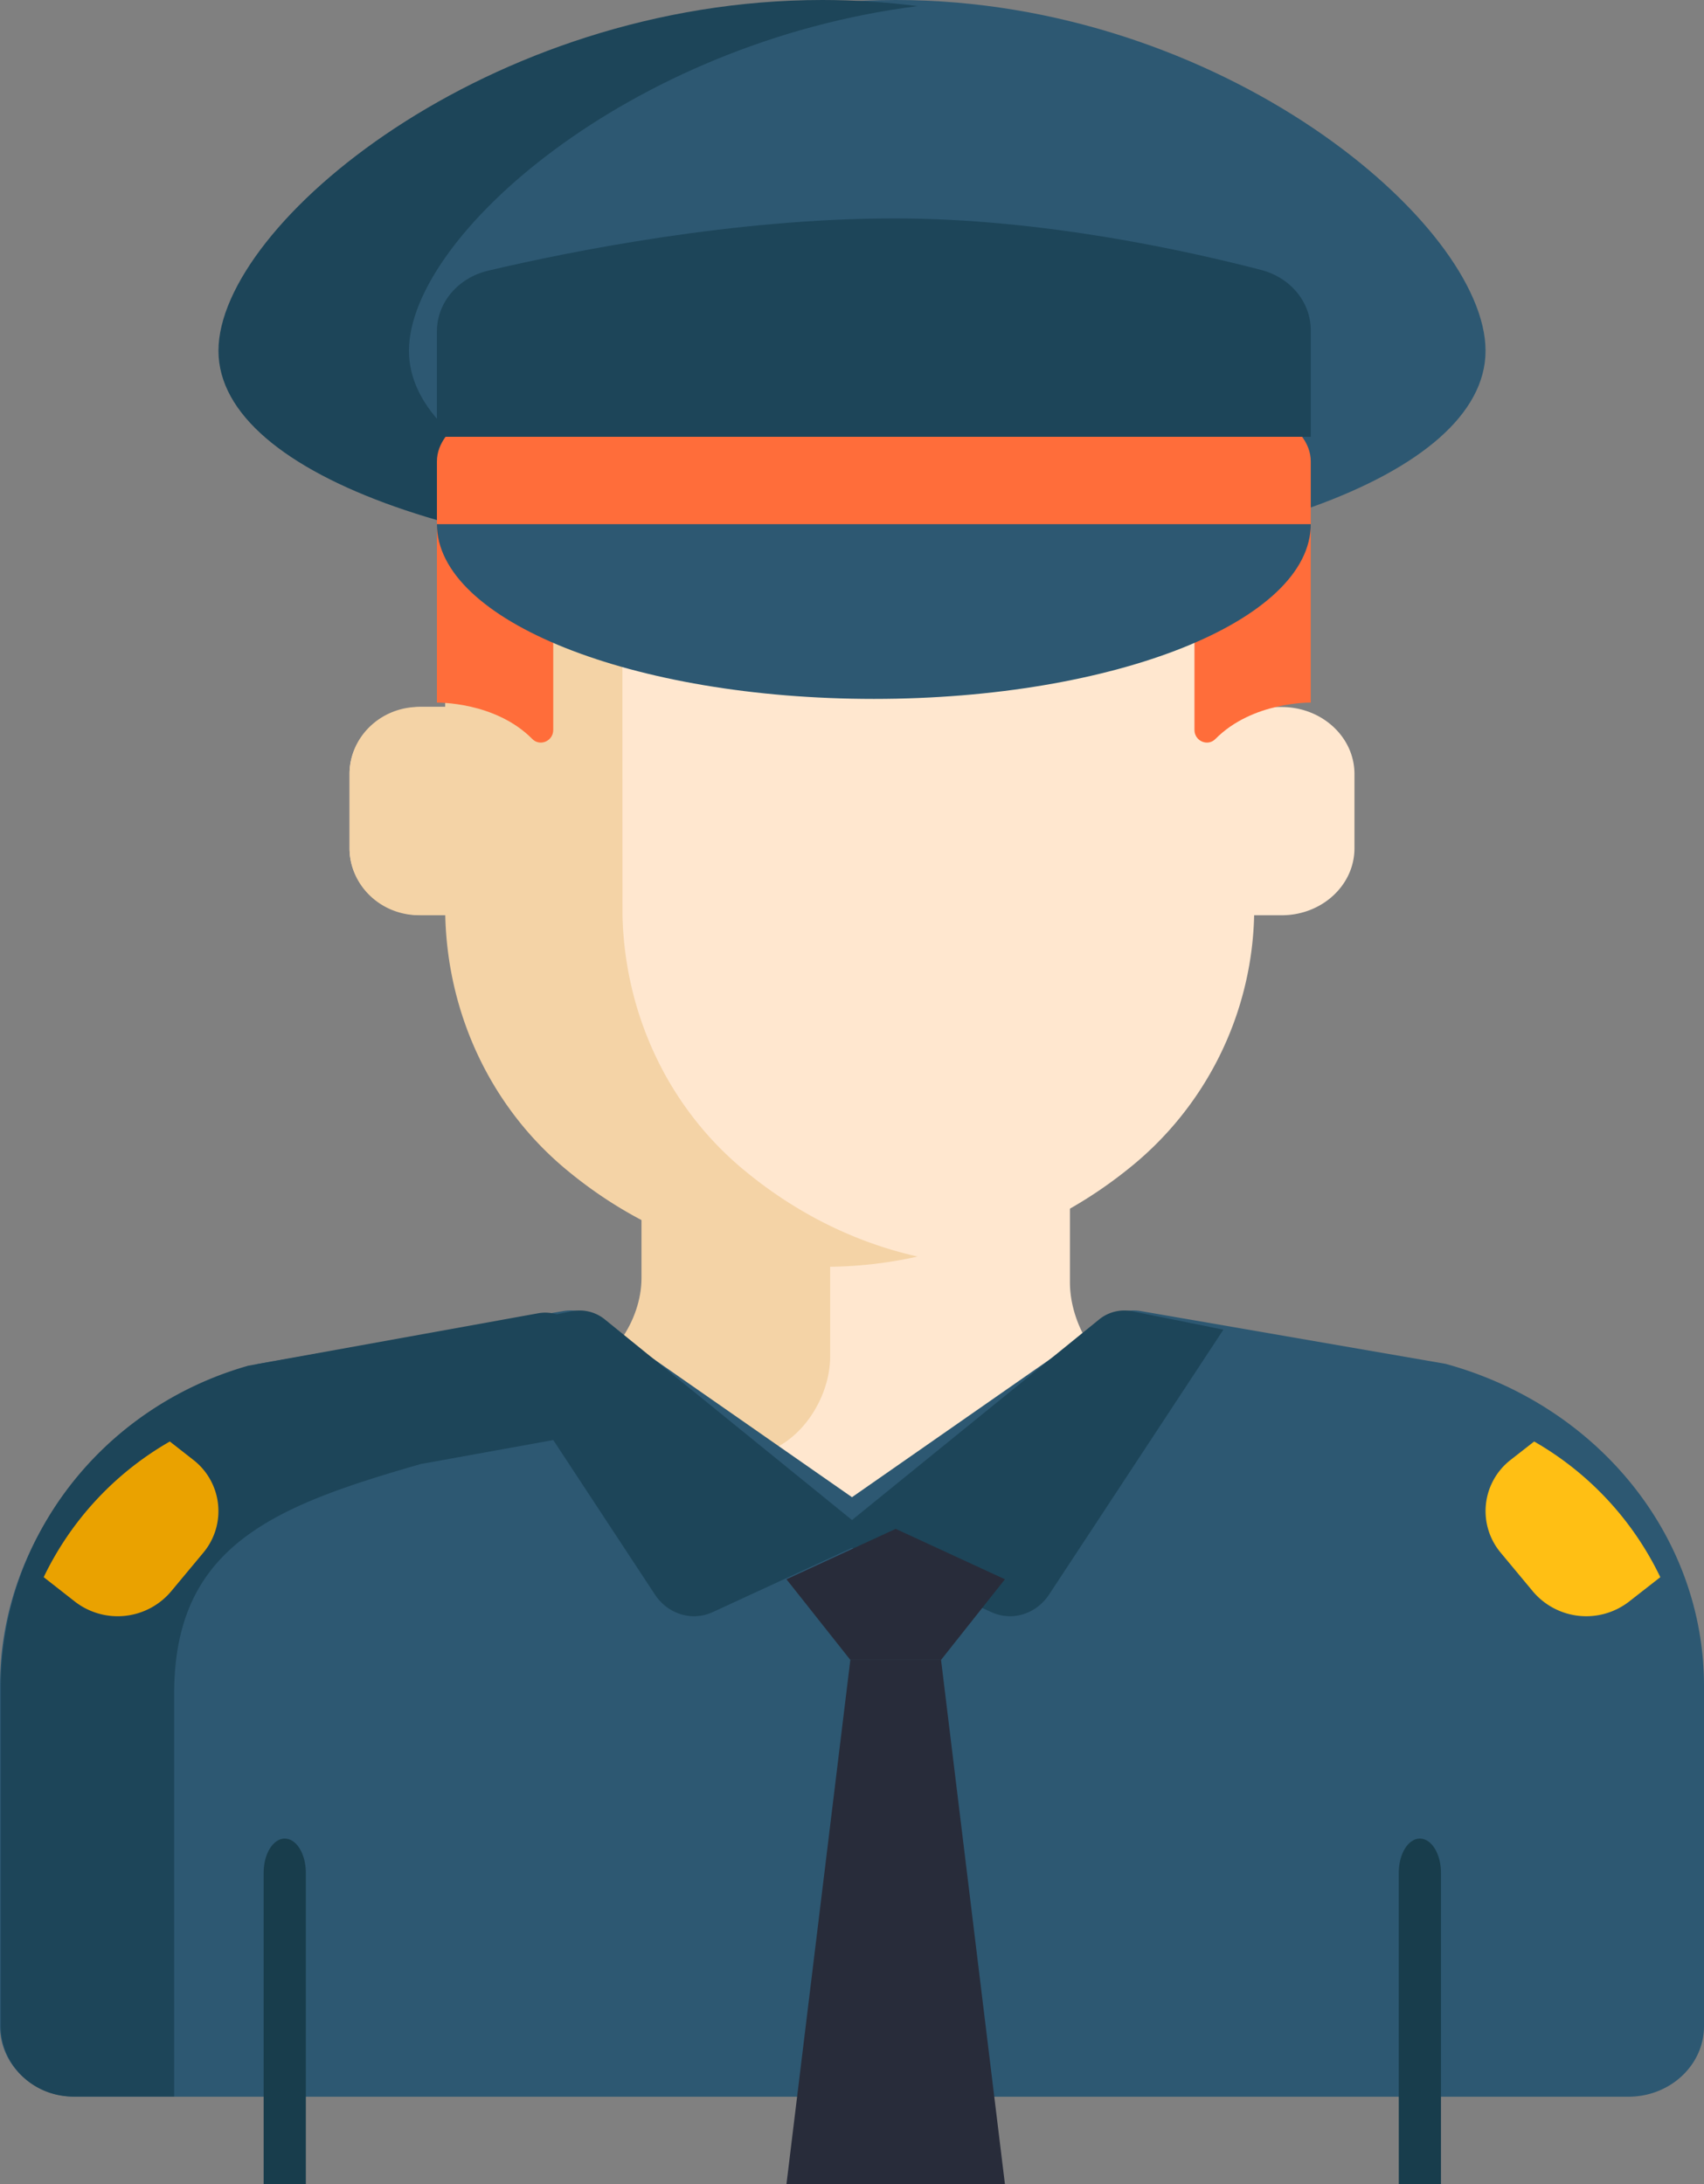 <svg xmlns="http://www.w3.org/2000/svg" width="39" height="50" viewBox="0 0 39 50"><rect x="0" y="0" width="39" height="50" fill="#808080" stroke="none"/><defs><clipPath id="w4j4a"><path d="M23.04 30.05h15.94v17.946H23.04z"/></clipPath><clipPath id="w4j4b"><path d="M32 42.09h.966v7.912H32z"/></clipPath><clipPath id="w4j4c"><path d="M6.02 42.09h.966v7.912H6.02z"/></clipPath></defs><g><g transform="matrix(-1 0 0 1 39 0)"><g><path fill="#ffe7cf" d="M22.166 36.703L27 32.006l-1.919-.369c-.926-.192-1.593-1.304-1.593-2.281V25h-8.976v4.356c0 .977-.667 2.089-1.593 2.281L11 32.006l4.834 4.697a4.513 4.513 0 0 0 6.332 0"/></g><g><path fill="#f4d3a6" d="M20 25v6.056c0 .957.699 2.045 1.67 2.233l3.968.711L28 31.857l-2.012-.36c-.971-.19-1.67-1.277-1.67-2.234V25z"/></g><g><path fill="#2d5872" d="M33.086 31.222l-6.972-1.207a.985.985 0 0 0-.728.158L19.5 34.275l-5.886-4.102a.985.985 0 0 0-.728-.158l-6.971 1.207C2.408 32.185 0 35.186 0 38.594v7.791C0 47.277.775 48 1.732 48h35.536c.957 0 1.732-.723 1.732-1.615v-7.79c0-3.409-2.408-6.41-5.915-7.373"/></g><g><g/><g clip-path="url(#w4j4a)"><path fill="#1d4559" d="M33.336 31.268l-6.652-1.203a.908.908 0 0 0-.695.157L23.04 32.37l6.33 1.146c3.347.96 5.644 1.86 5.644 5.258v9.222h2.314c.912 0 1.652-.72 1.652-1.61V38.62c0-3.398-2.297-6.39-5.644-7.35"/></g></g><g><path fill="#1d4559" d="M11 30.44l3.986 6.059c.3.456.852.625 1.328.406L20 35.204l-6.15-4.993a.915.915 0 0 0-.76-.193z"/></g><g><path fill="#1d4559" d="M28 30.44l-3.986 6.059c-.3.456-.852.625-1.328.406L19 35.204l6.15-4.993a.915.915 0 0 1 .76-.193z"/></g><g><path fill="#2d5872" d="M18.5 0C11.044 0 5 5.13 5 8.03 5 10.927 11.044 13 18.5 13S32 10.928 32 8.03C32 5.13 25.956 0 18.5 0"/></g><g><path fill="#1d4559" d="M20.18 0c-.742 0-1.47.049-2.18.14 6.597.836 11.64 5.272 11.64 7.89 0 2.617-5.043 4.56-11.64 4.912.71.038 1.438.058 2.18.058C27.812 13 34 10.928 34 8.03 34 5.13 27.812 0 20.18 0"/></g><g><path fill="#ffe7cf" d="M29.334 16.184h-.628v-2.301A7.64 7.64 0 0 0 25.8 7.88c-1.478-1.172-11.122-1.172-12.6 0a7.64 7.64 0 0 0-2.906 6.004v2.302h-.628c-.92 0-1.666.686-1.666 1.533v1.7c0 .848.746 1.534 1.666 1.534h.63a7.64 7.64 0 0 0 2.904 5.825A10.122 10.122 0 0 0 19.5 29a10.122 10.122 0 0 0 6.3-2.223 7.64 7.64 0 0 0 2.904-5.825h.63c.92 0 1.666-.686 1.666-1.534v-1.7c0-.847-.746-1.534-1.666-1.534"/></g><g><path fill="#f4d3a6" d="M29.41 16.184h-.599v-2.301c0-2.29-.974-4.51-2.772-6.004-.888-.738-4.863-1.011-8.039-.82 1.868.113 3.46.386 3.983.82 1.798 1.494 2.772 3.714 2.772 6.004v1.622l-.002 5.447c-.05 2.227-1.019 4.37-2.77 5.825-1.02.848-2.34 1.617-3.983 1.989a9.638 9.638 0 0 0 2.028.234c2.618-.028 4.6-1.051 6.01-2.223 1.752-1.455 2.722-3.598 2.771-5.825h.601c.878 0 1.59-.687 1.59-1.534v-1.7c0-.847-.712-1.534-1.59-1.534"/></g><g><path fill="#ff6d3a" d="M9 10.565v5.52s1.328-.03 2.182.832c.177.18.48.048.48-.207v-4.089h14.676v4.09c0 .254.303.386.48.206.854-.862 2.182-.831 2.182-.831v-5.521c0-3.42-20-3.42-20 0"/></g><g><path fill="#2d5872" d="M19 16c-5.523 0-10-1.79-10-4h20c0 2.21-4.477 4-10 4"/></g><g><path fill="#1d4559" d="M9 7.559V10h20V7.584c0-.655-.483-1.226-1.175-1.388C25.975 5.76 22.211 5 18.532 5c-3.39-.001-6.71.744-8.393 1.179C9.465 6.353 9 6.916 9 7.559"/></g><g><path fill="#282c3a" d="M18.5 35L16 36.154 17.462 38h2.076L21 36.154z"/></g><g><path fill="#282c3a" d="M19.538 38h-2.076L16 50h5z"/></g><g><path fill="#ffbf14" d="M1.714 36.664a1.598 1.598 0 0 0 2.199-.228l.74-.89a1.484 1.484 0 0 0-.235-2.131L3.887 33A7.139 7.139 0 0 0 1 36.106z"/></g><g><path fill="#eaa200" d="M38 36.106A7.138 7.138 0 0 0 35.113 33l-.53.415a1.484 1.484 0 0 0-.237 2.13l.741.89a1.598 1.598 0 0 0 2.199.23z"/></g><g><g/><g clip-path="url(#w4j4b)"><path fill="#183d4c" d="M32.483 42.09c-.267 0-.483.35-.483.783v7.129h.966v-7.13c0-.432-.216-.782-.483-.782"/></g></g><g><g/><g clip-path="url(#w4j4c)"><path fill="#183d4c" d="M6.503 42.09c-.267 0-.483.35-.483.783v7.129h.966v-7.13c0-.432-.216-.782-.483-.782"/></g></g></g></g></svg>